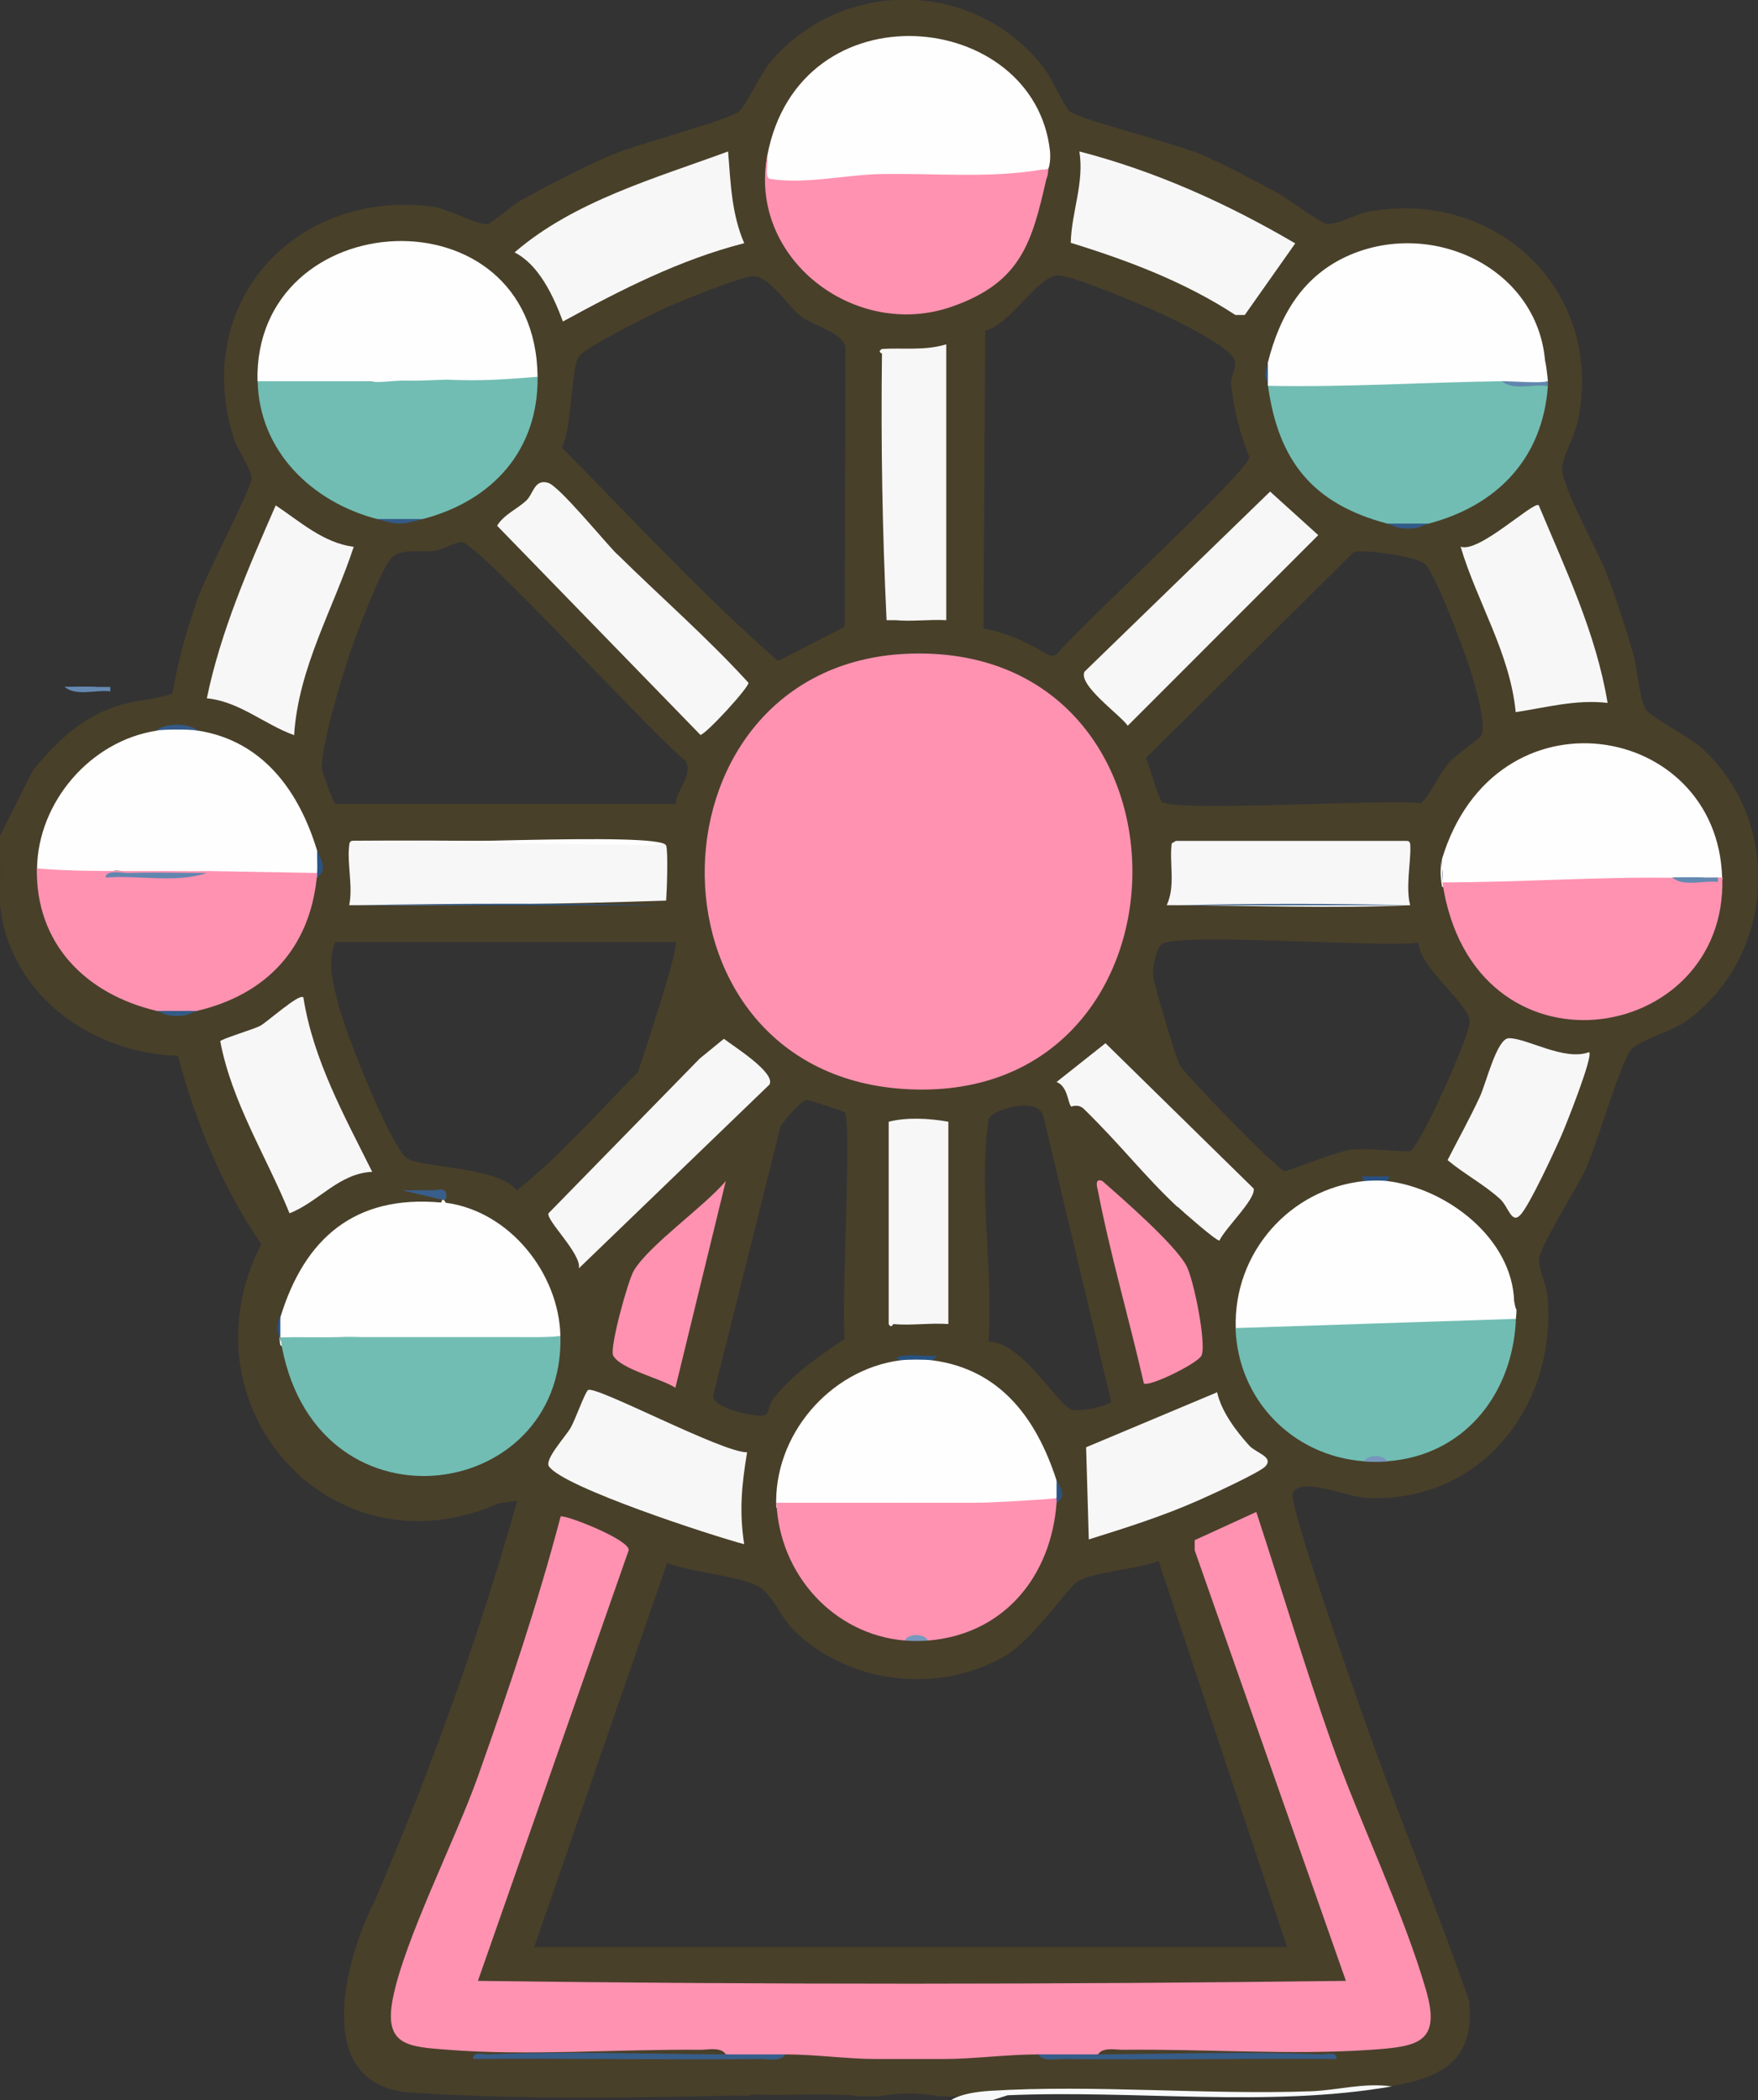 <?xml version="1.0" encoding="UTF-8"?>
<svg id="_레이어_1" xmlns="http://www.w3.org/2000/svg" version="1.1" viewBox="0 0 91.63 109.41">
  <rect x="0" y="0" width="91.63" height="109.41" fill="#333333" stroke="none"/>
  <!-- Generator: Adobe Illustrator 29.1.0, SVG Export Plug-In . SVG Version: 2.1.0 Build 142)  -->
  <defs>
    <style>
      .st0 {
        fill: none;
      }

      .st1 {
        fill: #264f80;
      }

      .st2 {
        fill: #71bdb3;
      }

      .st3 {
        fill: #335986;
      }

      .st4 {
        fill: #2b5483;
      }

      .st5 {
        fill: #6286af;
      }

      .st6 {
        fill: #375d89;
      }

      .st7 {
        fill: #285281;
      }

      .st8 {
        fill: #2a5382;
      }

      .st9 {
        fill: #315987;
      }

      .st10 {
        fill: #7797bc;
      }

      .st11 {
        fill: #7898bd;
      }

      .st12 {
        fill: #8aa1ba;
      }

      .st13 {
        fill: #345a87;
      }

      .st14 {
        fill: #49402a;
      }

      .st15 {
        fill: #f7f7f7;
      }

      .st16 {
        fill: #fefefe;
      }

      .st17 {
        fill: #345b87;
      }

      .st18 {
        fill: #385e8b;
      }

      .st19 {
        fill: #6589b1;
      }

      .st20 {
        fill: #285181;
      }

      .st21 {
        fill: #f6f8f9;
      }

      .st22 {
        fill: #6186af;
      }

      .st23 {
        fill: #2a5383;
      }

      .st24 {
        fill: #2b5382;
      }

      .st25 {
        fill: #365c88;
      }

      .st26 {
        fill: #345a88;
      }

      .st27 {
        fill: #ff92b1;
      }
    </style>
  </defs>
  <path class="st5" d="M-3.11,9.93v.24c-.75-.1-1.83.27-2.39-.24.57,0,2.02.12,2.39,0Z"/>
  <path class="st19" d="M5.03,35.79h.72v.23c-.74-.1-1.79.28-2.39-.24.56,0,1.12-.02,1.68,0h-.01Z"/>
  <g>
    <polygon class="st0" points="39.21 14.39 39.21 14.39 39.22 14.39 39.21 14.39"/>
    <path class="st0" d="M55.8,73.42c.41.19,1.98-.19,2.13-.39h-.01l-3.51-14.76c-.15-1.13-2.16-.58-2.69-.19-.27.19-.21.43-.25.71-.43,3.35.31,7.65.05,11.11,1.67-.04,3.56,3.19,4.28,3.52Z"/>
    <path class="st0" d="M60.38,81.33c-1.09.41-3.2.55-4.13,1.01-.59.29-2.33,3.06-3.93,3.97-3.47,1.97-8.11,1.42-10.96-1.39-.58-.57-1.17-1.91-1.81-2.26-1.06-.58-3.53-.74-4.78-1.23l-6.93,20.01h39.25l-6.7-20.12h-.01Z"/>
    <path class="st14" d="M88.57,38.87c-.59-.52-2.62-1.55-2.82-1.96-.34-.71-.4-2.12-.65-2.95-.4-1.33-.88-2.84-1.38-4.13-.46-1.18-2.41-4.65-2.3-5.5.09-.69.68-1.64.85-2.52,1.31-6.75-4.37-12.03-11-10.77-.63.12-1.62.72-2.16.61-.35-.07-2.07-1.36-2.65-1.67-1.21-.64-2.59-1.39-3.83-1.92-1.45-.62-6.15-1.77-6.85-2.24-.27-.18-.96-1.74-1.35-2.25-3.53-4.64-10.43-4.79-14.23-.39-.56.65-1.35,2.38-1.68,2.63-.6.46-5.28,1.69-6.61,2.25-1.55.66-3.32,1.58-4.79,2.4-.45.26-1.47,1.15-1.69,1.21-.42.12-2.1-.8-2.84-.9-7.22-.94-12.64,5.02-10.4,12.09.19.58.96,1.66.92,2.1-.04.54-2.39,5.03-2.82,6.26-.56,1.61-1.02,3.23-1.3,4.92-.91.31-1.79.31-2.75.6-1.95.58-3.26,1.87-4.52,3.38L0,43.55v1.44c.01.38.01.61,0,.96v1.2c.52,4.73,4.81,7.72,9.28,7.86.91,3.46,2.35,6.92,4.34,9.81-4.31,8.37,3.61,17.39,12.4,13.49l.94-.12c-2.01,7.13-4.52,14.06-7.41,20.8-1.6,3.11-3.35,9.69,1.88,10.03,5.5.36,11.42.28,16.95.15.21-.01.59.08.8-.05,1.84.06,3.52-.06,5.35.05.09.12.36,0,.59.05h.7c1.02-.21,2.16-.2,3.18,0h.68l3.9-.24c6.41.28,12.73.18,18.97-.28l-.02-.02c2.64-.46,4.34-1.32,4.05-4.41-1.82-5.28-4.01-10.42-5.83-15.71-.45-1.29-3.6-10.26-3.37-10.77.41-.89,2.82.2,3.83.25,5.93.29,9.9-4.72,9.46-10.42-.05-.68-.44-1.39-.46-1.95-.02-.64,1.96-3.74,2.42-4.72.62-1.35,1.79-5.48,2.37-6.25.36-.47,2.15-.98,2.84-1.47,4.74-3.37,5.12-10.52.74-14.36ZM51.35,17.22c1.27-.26,2.79-2.91,3.81-2.87.81.03,4.16,1.45,5.1,1.87.82.37,3.94,1.84,4.11,2.6.09.37-.23.79-.2,1.15.11,1.27.47,2.66.95,3.84,0,.72-8.98,8.93-10.06,10.3l-.31.07c-1.08-.64-2.23-1.23-3.49-1.43l.09-15.53ZM51.47,58.79c.04-.28-.02-.52.25-.71.53-.39,2.54-.94,2.69.19l3.51,14.76h.01c-.15.2-1.72.58-2.13.39-.72-.33-2.61-3.56-4.28-3.52.26-3.46-.48-7.76-.05-11.11ZM44.03,69.75c-1.37.93-2.59,1.75-3.66,3.04-.58.69.06,1.15-1.38.89-.46-.08-1.84-.43-1.82-.97l3.5-13.99c.15-.31,1.11-1.4,1.36-1.42.11,0,1.94.58,2.01.66h-.01c.39.44-.21,10.33,0,11.79ZM30.18,18.55c.4-.49,3.83-2.21,4.62-2.56.85-.37,3.66-1.52,4.42-1.6,0,0,0,0,0,0h.01s0,0,0,0c.82-.08,1.86,1.6,2.56,2.12.63.46,2.14.83,2.27,1.56l-.03,14.58-3.48,1.79c-3.92-3.44-7.57-7.38-11.27-11.13.54-.93.47-4.23.91-4.76ZM18.27,33.93c.34-.98,1.53-4.12,2.08-4.8.49-.61,1.59-.33,2.27-.43.5-.07,1.09-.47,1.47-.45.82.04,10.05,10.17,11.62,11.36.47.7-.44,1.51-.5,2.28h-17.72c-.1,0-.7-1.71-.71-1.81-.08-1.12,1.06-4.91,1.49-6.15ZM26.94,62.01c-1-1.25-5.12-1.17-5.75-1.68-.89-.73-3.21-6.6-3.54-7.95-.28-1.12-.62-2.18-.17-3.3h17.72c.25.24-1.68,5.93-1.95,6.78-2.06,2.07-4.04,4.36-6.31,6.15ZM27.84,101.44l6.93-20.01c1.25.49,3.72.65,4.78,1.23.64.35,1.23,1.69,1.81,2.26,2.85,2.81,7.49,3.36,10.96,1.39,1.6-.91,3.34-3.68,3.93-3.97.93-.46,3.04-.6,4.13-1.01h.01s6.7,20.11,6.7,20.11H27.84ZM73.51,59.97c-.13.07-2.31-.16-2.97-.09-.93.09-3.4,1.17-3.59,1.13-.38-.07-5.24-5.07-5.47-5.54-.21-.42-1.35-4.22-1.38-4.63-.03-.41.15-1.45.46-1.66.93-.62,11.45.21,13.38-.07.04,1.32,2.71,3.25,2.67,4.12-.03.78-2.55,6.42-3.1,6.74ZM77.22,38.29c-.11.22-1.3.99-1.69,1.44-.59.68-.85,1.51-1.47,2.12-1.82-.24-12.73.48-13.5-.07-.15-.11-.65-1.89-.83-2.29l10.83-10.73c.51-.15,3.41.22,3.77.68.65.84,2.13,4.78,2.45,5.93.18.65.69,2.43.44,2.92Z"/>
  </g>
  <path class="st21" d="M72.54,108.7c-6.46,1.12-13.42.17-20.02.46l-.81.26h-2.15c.52-.34,1.41-.45,2.03-.49,5.45-.34,11.27.22,16.77.02,1.32-.05,2.77-.46,4.18-.25Z"/>
  <path class="st12" d="M0,45.96v-.96"/>
  <path class="st27" d="M47.59,34.05c15.53-.33,15.13,23.76-.54,22.68-14.11-.97-13.58-22.38.54-22.68Z"/>
  <path class="st27" d="M37.83,107.03c-.25-.4-.91-.24-1.31-.24-4.23-.04-9.03.33-13.17,0-2.06-.16-3.35-.2-2.88-2.64.58-3.04,3.29-8.35,4.44-11.6,1.58-4.45,3.11-8.97,4.31-13.54.15-.14,3.59,1.19,3.55,1.75l-7.86,22.44c15.1.2,30.15.19,45.24,0l-7.88-22.43v-.53l3.21-1.47c1.32,4.03,2.54,8.1,3.95,12.1s3.72,8.74,4.9,12.82c.79,2.74-.43,2.93-2.86,3.1-4.12.29-8.73-.05-12.93,0-.4,0-1.06-.15-1.31.24-1.03.19-2.09.21-3.11,0-1.62,0-3.38.24-4.91.24h-3.59c-1.45,0-3.13-.24-4.67-.24-1.03.19-2.08.19-3.11,0h0Z"/>
  <polygon class="st16" points="51.26 32.77 51.26 32.75 51.26 32.75 51.26 32.77"/>
  <path class="st16" d="M80.68,19.86c-.68.27-1.65.19-2.39,0-3.25.77-7.18.87-10.58.73-.57-.02-1.11-.26-1.63-.49v-1.2c.63-2.5,1.84-4.58,4.31-5.63,4.36-1.84,9.72.73,10.14,5.51.04.12.12.73.15,1.08Z"/>
  <path class="st16" d="M89.77,45.72c.06.23-.26.31-.96.24-.52.23-1.13.16-1.68,0-.26.12-.53.23-.8.31-1.37.41-9.06.62-10.37.24-.27-.08-.54-.19-.8-.32-.08-.48-.11-.96,0-1.44,2.77-9.12,14.35-7.15,14.6.96h.01Z"/>
  <path class="st16" d="M28.02,19.62c-.35.71-2.85.59-3.69.46-.25-.38-.66-.08-1.34-.22-1.26.23-2.56.16-3.83,0-1.93.59-3.82.6-5.74,0-.2-9.27,14.48-10.11,14.6-.24Z"/>
  <path class="st16" d="M22.99,62.66c.06-.21.14-.21.24,0,3.33.44,5.9,3.67,5.98,6.94-.31.52-2.05.94-2.27.24-.05.19-.13.47-.28.48-.96.07-7.03.16-7.51,0l-.35-.48c.08,1.27-3.38.86-4.19.24-.08-.48-.11-.96,0-1.44,1.26-4.14,3.9-6.4,8.38-5.99h0Z"/>
  <path class="st16" d="M72.3,61.53c3.11.38,6.52,2.98,6.62,6.27.04.12.03.27.12.43,0,.3-.01.2-.03.48l-.21.49c-4.7.15-9.39.31-14.09.46l-.3-.47c-.13-3.9,2.8-7.26,6.7-7.66.32-.21.87-.21,1.2,0h-.01Z"/>
  <path class="st16" d="M10.3,38.06c3.42.53,5.29,3.18,6.22,6.23.18.46.18.86,0,1.2-1.91.47-3.84.47-5.74,0-1.35.16-2.73.22-4.07,0-.64-.23-1.06-.16-1.27.22-.77.13-3.24.25-3.51-.46.05-3.47,2.79-6.65,6.22-7.18.69-.24,1.47-.25,2.15,0h0Z"/>
  <path class="st16" d="M39.99,8.12c1.67-8.89,13.94-7.67,14.74-.23.11,1.69-.84,1.85-3.32,1.68-3.29-.06-6.55-.05-9.8.32-1.66.16-1.85-.32-1.62-1.77Z"/>
  <path class="st27" d="M54.53,9.36c-.75,3.3-1.33,5.36-4.9,6.61-5.05,1.78-10.64-2.5-9.64-7.85.07.29-.16,1.15.14,1.2,1.84.29,3.91-.21,5.72-.25,2.83-.06,5.7.24,8.49-.24.16.02.09,0,.31-.05l-.02.12c0,.05,0,.17-.07.38l-.04.09h0Z"/>
  <path class="st16" d="M48.6,70.87c3.56.47,5.43,3.06,6.46,6.23.16.37.16.69,0,.96l-.26.49c-.99.14-3.05.07-3.81-.25-1.32.21-2.9.18-4.31,0l-.59.47c-1.67-.1-3.33-.05-4.99.13l-.64-.37c-.16-3.74,2.77-7.17,6.46-7.66.41-.25,1.22-.22,1.68,0Z"/>
  <path class="st2" d="M29.21,69.6c.22,8.81-13.03,10.58-14.6.08,1.15-.04,2.23.02,3.39-.03.31-.01.71.01.8.01h8.14c.45,0,1.64.03,2.27-.06v-.18.18Z"/>
  <path class="st2" d="M79,68.71c-.01.14.02.12,0,.24-.25,3.82-2.78,6.9-6.7,7.18-.38-.17-.81-.18-1.2,0-3.72-.27-6.58-3.2-6.7-6.94,0,0,14.6-.48,14.6-.48Z"/>
  <path class="st27" d="M89.77,45.71c.28,8.79-13,10.88-14.59.26,4,0,7.97-.29,11.97-.24.49.18,1.46.07,1.68,0,0,0,.94-.02.94-.02Z"/>
  <path class="st2" d="M78.29,19.86c.81.12,1.61.2,2.39.24-.27,3.79-2.65,6.24-6.22,7.18-.71.17-1.44.17-2.15,0-3.9-1.03-5.68-3.28-6.22-7.18,4.07.08,8.14-.18,12.21-.24h0Z"/>
  <path class="st27" d="M55.07,78.05c.13.06.12.14,0,.24-.28,3.83-2.74,6.86-6.7,7.18-.38-.17-.81-.17-1.2,0-3.72-.31-6.54-3.44-6.7-7.18h10.53c.61,0,3.5-.16,4.07-.24Z"/>
  <path class="st27" d="M7.62,45.38c1.4-.01,1.96.02,3.26,0l5.63.1c.13.04.12.13,0,.24-.38,3.72-2.66,6.1-6.22,6.94-.71.17-1.44.17-2.15,0-3.67-.88-6.28-3.48-6.22-7.42,1.53.14,3.25.14,4.84.14,0,0,.59,0,.86,0Z"/>
  <path class="st2" d="M28.02,19.62c.05,3.85-2.37,6.48-5.98,7.42-.79.14-1.6.14-2.39,0-3.37-.88-6.14-3.52-6.22-7.18h5.74c.63.11,1.28-.04,1.91-.03s.92,0,2.2-.05c1.87.08,2.94-.01,4.75-.15h-.01Z"/>
  <path class="st15" d="M32.17,28.87c2.27,2.24,4.69,4.34,6.84,6.7.04.23-2.16,2.63-2.5,2.72l-10.6-10.9c.36-.59,1.02-.85,1.51-1.3.39-.36.42-1.14,1.14-.94.58.16,2.97,3.1,3.6,3.72,0,0,0,0,.01,0Z"/>
  <path class="st15" d="M67.51,12.68l-2.63,3.73h-.49c-2.63-1.72-5.59-2.84-8.58-3.76.04-1.62.71-3.11.45-4.76,3.98,1.03,7.72,2.72,11.25,4.79Z"/>
  <path class="st15" d="M38.79,12.67c-3.36.86-6.43,2.43-9.45,4.08-.49-1.32-1.25-2.96-2.52-3.6,3.09-2.67,7.33-3.86,11.13-5.26.13,1.63.18,3.26.84,4.78Z"/>
  <path class="st15" d="M18.44,28.48c-1.07,3.25-2.89,6.31-3.11,9.82-1.56-.56-2.84-1.75-4.55-1.92.73-3.51,2.17-6.8,3.59-10.05,1.27.84,2.47,1.95,4.07,2.16h0Z"/>
  <path class="st15" d="M34.72,44.05c.11.31.04,2.36,0,2.87-5.36.18-10.79.26-16.28.24h-.24c.2-.92-.1-2.16-.01-3,.02-.2,0-.37.25-.36,5.43-.04,10.86.04,16.28.24h0Z"/>
  <path class="st15" d="M56.54,34.98l9.66-9.37,2.51,2.27-9.93,9.93c-.39-.57-2.65-2.15-2.24-2.84h0Z"/>
  <path class="st15" d="M38.79,80.45c-1.64-.43-9.46-2.97-10.18-4.06-.23-.36.86-1.54,1.13-2,.25-.43.74-1.84.91-1.97.35-.28,7.05,3.29,8.29,3.24-.28,1.69-.42,3.08-.15,4.8h0Z"/>
  <path class="st15" d="M30.17,66.08c.16-.74-1.73-2.52-1.58-2.87l7.88-8.06,1.26-1.03c.47.37,2.7,1.75,2.38,2.38l-9.94,9.58Z"/>
  <path class="st15" d="M80.2,26.32c1.4,3.35,2.99,6.67,3.59,10.3-1.66-.19-3.18.24-4.79.48-.29-3.07-2.03-5.77-2.87-8.62.94.36,3.78-2.37,4.07-2.16Z"/>
  <path class="st15" d="M15.81,51.95c.51,3.26,2.14,6.19,3.59,9.1-1.75.08-2.79,1.57-4.31,2.16-1.21-2.98-3-5.76-3.61-8.96.01-.11,1.76-.63,2.09-.81.35-.19,2.03-1.7,2.23-1.48h0Z"/>
  <path class="st15" d="M45.97,18.18c1.12-.07,2.22.1,3.35-.24v14.37c-.86-.05-1.78.08-2.63,0h-.48c-.22-4.6-.3-9.23-.24-13.89-.16-.07-.15-.15,0-.24Z"/>
  <path class="st15" d="M63.44,72.54c.22,1,.99,2.02,1.67,2.77.37.4,1.27.58.86,1.07-.27.32-2.88,1.51-3.49,1.78-1.85.82-3.8,1.44-5.73,2.04l-.14-4.8,6.84-2.87h0Z"/>
  <path class="st15" d="M61.37,62.88c-1.76-1.65-2.87-3.14-4.87-5.1-.32-.31-.66-.1-.68-.14-.17-.22-.17-1.04-.75-1.27l2.55-2.02,7.72,7.57c.14.53-1.48,2.06-1.78,2.71-.15.04-1.89-1.49-2.18-1.76h-.01Z"/>
  <path class="st15" d="M82.83,54.82c.22.21-1.22,3.83-1.47,4.39-.36.82-1.62,3.54-2.1,4.07s-.62-.4-1.08-.82c-.84-.76-1.87-1.3-2.73-2.02.56-1.1,1.17-2.19,1.69-3.32.32-.69.88-3.02,1.5-3.03.93-.02,2.91,1.22,4.2.72h0Z"/>
  <path class="st15" d="M73.26,43.81c.27-.02.24.14.25.36.02.73-.25,2.1-.01,2.99-3.93.18-8.16.02-12.21,0h-.48c.47-1,.13-2.15.26-3.22l.22-.13h11.97Z"/>
  <path class="st15" d="M49.43,58.44v10.54c-.93-.07-1.96.09-2.87,0-.08.15-.16.15-.24,0v-10.54c.94-.24,2.11-.18,3.11,0Z"/>
  <path class="st27" d="M57.46,61.53c1.08.95,3.72,3.25,4.36,4.38.41.73,1.08,4.18.8,4.72-.21.41-2.76,1.66-3,1.44-.77-3.37-1.74-6.66-2.4-10.06-.12-.44-.04-.6.24-.48Z"/>
  <path class="st27" d="M35.2,72.3c-.71-.47-2.88-.98-3.24-1.68-.2-.39.77-3.91,1.08-4.43.82-1.35,3.67-3.33,4.79-4.66l-2.63,10.78h0Z"/>
  <path class="st23" d="M34.72,47.16h-16.52.24c5.46-.1,10.88-.1,16.28,0Z"/>
  <path class="st16" d="M34.72,44.05l-16.28-.24c1.77.33,16.01-.53,16.28.24Z"/>
  <path class="st6" d="M37.83,107.03h3.11c-.25.4-.91.24-1.31.24-4.99.06-9.98-.05-14.96,0-.06-.42.54-.23.83-.24,4.02-.17,8.29-.02,12.33,0Z"/>
  <path class="st25" d="M57.22,107.03c3.81-.02,7.83-.16,11.61,0,.29.01.89-.18.83.24-4.74-.04-9.5.06-14.25,0-.4,0-1.06.15-1.31-.24h3.12Z"/>
  <path class="st23" d="M61.29,47.16c4.07-.09,8.14-.09,12.21,0h-12.69.48Z"/>
  <path class="st18" d="M22.99,62.49l-2.03-.48c.48.02.97-.02,1.45,0s.96-.25.83.48h-.25Z"/>
  <path class="st17" d="M22.03,27.04c-1.21.32-1.22.31-2.39,0h2.39Z"/>
  <path class="st5" d="M80.68,19.86v.24c-.75-.1-1.83.27-2.39-.24.57,0,2.02.12,2.39,0Z"/>
  <path class="st20" d="M71.1,61.53l-.12-.24h1.45l-.12.24c-.32-.04-.87-.03-1.2,0h0Z"/>
  <path class="st13" d="M10.3,52.67c-.35.08-.45.26-1.08.26s-.73-.18-1.08-.26h2.16Z"/>
  <path class="st7" d="M46.93,70.87l-.24-.12c.59-.27,1.46-.06,2.15-.12l-.24.24c-.41-.05-1.27-.05-1.68,0,0,0,0,0,.01,0Z"/>
  <path class="st26" d="M10.3,38.06c-.45-.07-1.7-.07-2.15,0,.45-.4,1.71-.4,2.15,0Z"/>
  <path class="st3" d="M74.46,27.28c-.37.1-.44.26-1.08.26s-.7-.16-1.08-.26h2.16Z"/>
  <path class="st1" d="M14.61,69.91c-.12-.77-.32-.39,0-1.44v1.44Z"/>
  <path class="st8" d="M75.17,45.96c.07-.8-.05-.43,0-1.44v1.44Z"/>
  <path class="st4" d="M16.53,45.72v-.24c.02-.4-.01-.8,0-1.2.12.39.61.99,0,1.44Z"/>
  <path class="st10" d="M72.3,76.14c-.37.03-.83.03-1.2,0,.16-.38,1.04-.38,1.2,0Z"/>
  <path class="st24" d="M55.07,78.29v-1.2c.1.3.6.83,0,1.2Z"/>
  <path class="st11" d="M48.36,85.47c-.36.03-.84.03-1.2,0,.16-.38,1.04-.38,1.2,0Z"/>
  <path class="st9" d="M66.08,20.1c-.09-.68-.24-.26,0-1.2v1.2Z"/>
  <path class="st19" d="M88.82,45.72h.72v.23c-.74-.1-1.79.28-2.39-.24.56,0,1.12-.02,1.68,0h-.01Z"/>
  <path class="st22" d="M6.71,45.48c1.35-.04,2.72,0,4.07,0-1.62.55-3.57.1-5.27.24-.01-.43.89-.23,1.2-.24Z"/>
</svg>